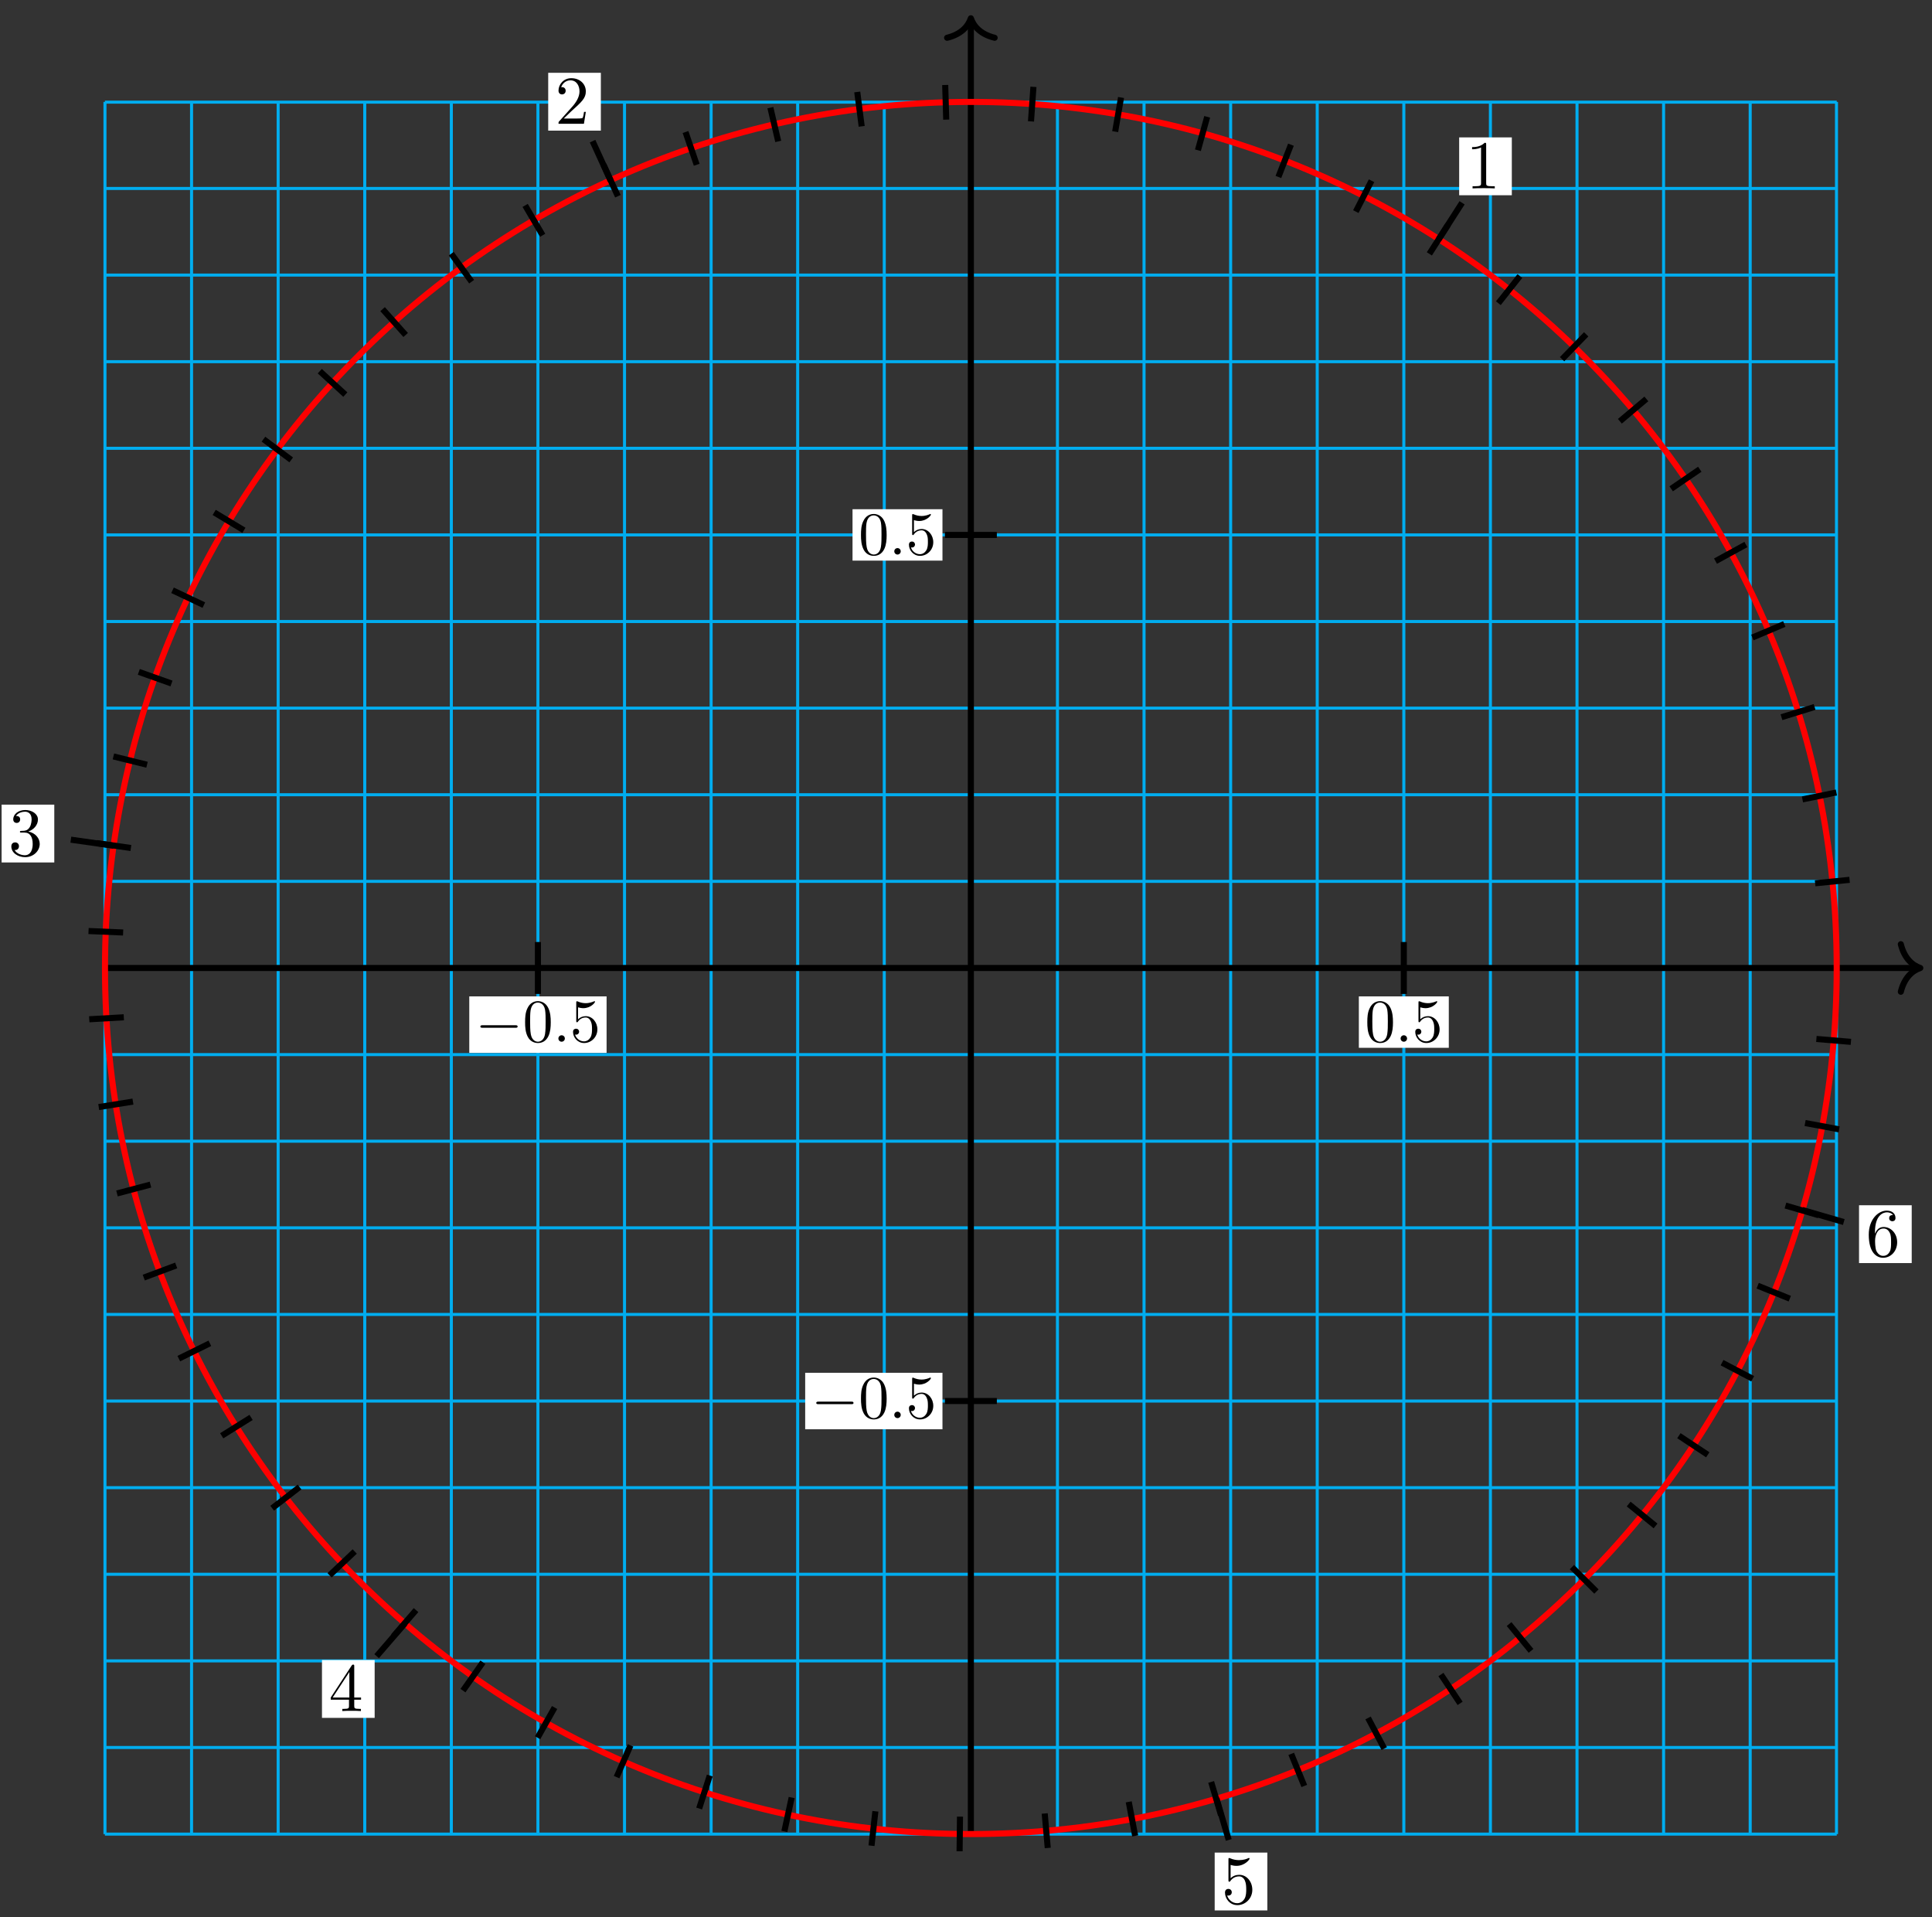 <?xml version="1.0" encoding="UTF-8"?>
<svg xmlns="http://www.w3.org/2000/svg" xmlns:xlink="http://www.w3.org/1999/xlink" width="253pt" height="251pt" viewBox="0 0 253 251" version="1.1">
<rect x="0" y="0" width="253" height="251" fill="#333333" stroke="none"/>
<defs>
<g>
<symbol overflow="visible" id="glyph0-0">
<path style="stroke:none;" d=""/>
</symbol>
<symbol overflow="visible" id="glyph0-1">
<path style="stroke:none;" d="M 2.641 -5.734 C 2.641 -5.953 2.641 -5.969 2.438 -5.969 C 1.875 -5.406 1.078 -5.406 0.797 -5.406 L 0.797 -5.125 C 0.984 -5.125 1.5 -5.125 1.969 -5.359 L 1.969 -0.703 C 1.969 -0.391 1.953 -0.281 1.141 -0.281 L 0.859 -0.281 L 0.859 0 C 1.172 -0.031 1.953 -0.031 2.312 -0.031 C 2.656 -0.031 3.438 -0.031 3.766 0 L 3.766 -0.281 L 3.469 -0.281 C 2.656 -0.281 2.641 -0.375 2.641 -0.703 Z M 2.641 -5.734 "/>
</symbol>
<symbol overflow="visible" id="glyph0-2">
<path style="stroke:none;" d="M 1.141 -0.688 L 2.094 -1.609 C 3.484 -2.859 4.031 -3.344 4.031 -4.234 C 4.031 -5.25 3.219 -5.969 2.125 -5.969 C 1.109 -5.969 0.453 -5.141 0.453 -4.344 C 0.453 -3.844 0.891 -3.844 0.922 -3.844 C 1.078 -3.844 1.391 -3.953 1.391 -4.328 C 1.391 -4.562 1.234 -4.797 0.922 -4.797 C 0.844 -4.797 0.828 -4.797 0.797 -4.781 C 1 -5.359 1.484 -5.688 2.016 -5.688 C 2.828 -5.688 3.203 -4.969 3.203 -4.234 C 3.203 -3.516 2.766 -2.812 2.266 -2.25 L 0.547 -0.328 C 0.453 -0.234 0.453 -0.219 0.453 0 L 3.781 0 L 4.031 -1.562 L 3.797 -1.562 C 3.766 -1.297 3.688 -0.891 3.609 -0.766 C 3.547 -0.688 2.953 -0.688 2.75 -0.688 Z M 1.141 -0.688 "/>
</symbol>
<symbol overflow="visible" id="glyph0-3">
<path style="stroke:none;" d="M 2.594 -3.156 C 3.344 -3.406 3.859 -4.031 3.859 -4.734 C 3.859 -5.469 3.062 -5.969 2.203 -5.969 C 1.297 -5.969 0.625 -5.438 0.625 -4.75 C 0.625 -4.453 0.812 -4.281 1.078 -4.281 C 1.359 -4.281 1.531 -4.484 1.531 -4.75 C 1.531 -5.188 1.109 -5.188 0.984 -5.188 C 1.25 -5.625 1.844 -5.75 2.172 -5.75 C 2.531 -5.75 3.031 -5.547 3.031 -4.75 C 3.031 -4.641 3.016 -4.109 2.781 -3.719 C 2.516 -3.297 2.203 -3.266 1.984 -3.25 C 1.906 -3.25 1.688 -3.234 1.625 -3.234 C 1.562 -3.219 1.5 -3.203 1.5 -3.125 C 1.5 -3.016 1.562 -3.016 1.719 -3.016 L 2.109 -3.016 C 2.844 -3.016 3.172 -2.406 3.172 -1.531 C 3.172 -0.312 2.562 -0.047 2.156 -0.047 C 1.781 -0.047 1.109 -0.203 0.797 -0.734 C 1.109 -0.688 1.375 -0.891 1.375 -1.234 C 1.375 -1.547 1.141 -1.734 0.875 -1.734 C 0.656 -1.734 0.375 -1.609 0.375 -1.203 C 0.375 -0.391 1.203 0.203 2.188 0.203 C 3.281 0.203 4.094 -0.625 4.094 -1.531 C 4.094 -2.266 3.531 -2.969 2.594 -3.156 Z M 2.594 -3.156 "/>
</symbol>
<symbol overflow="visible" id="glyph0-4">
<path style="stroke:none;" d="M 2.641 -1.484 L 2.641 -0.703 C 2.641 -0.375 2.625 -0.281 1.953 -0.281 L 1.766 -0.281 L 1.766 0 C 2.141 -0.031 2.594 -0.031 2.984 -0.031 C 3.359 -0.031 3.828 -0.031 4.203 0 L 4.203 -0.281 L 4.016 -0.281 C 3.344 -0.281 3.328 -0.375 3.328 -0.703 L 3.328 -1.484 L 4.219 -1.484 L 4.219 -1.766 L 3.328 -1.766 L 3.328 -5.844 C 3.328 -6.016 3.328 -6.078 3.188 -6.078 C 3.109 -6.078 3.078 -6.078 3 -5.969 L 0.25 -1.766 L 0.25 -1.484 Z M 2.688 -1.766 L 0.5 -1.766 L 2.688 -5.109 Z M 2.688 -1.766 "/>
</symbol>
<symbol overflow="visible" id="glyph0-5">
<path style="stroke:none;" d="M 4.031 -1.797 C 4.031 -2.875 3.297 -3.766 2.328 -3.766 C 1.891 -3.766 1.5 -3.625 1.188 -3.312 L 1.188 -5.062 C 1.359 -5 1.656 -4.938 1.953 -4.938 C 3.047 -4.938 3.672 -5.766 3.672 -5.875 C 3.672 -5.922 3.656 -5.969 3.594 -5.969 C 3.578 -5.969 3.562 -5.969 3.516 -5.953 C 3.344 -5.859 2.891 -5.688 2.297 -5.688 C 1.938 -5.688 1.531 -5.75 1.109 -5.938 C 1.031 -5.969 1.016 -5.969 1 -5.969 C 0.906 -5.969 0.906 -5.891 0.906 -5.75 L 0.906 -3.094 C 0.906 -2.938 0.906 -2.859 1.031 -2.859 C 1.094 -2.859 1.109 -2.891 1.141 -2.938 C 1.25 -3.078 1.578 -3.562 2.312 -3.562 C 2.766 -3.562 3 -3.156 3.062 -3 C 3.203 -2.656 3.234 -2.312 3.234 -1.859 C 3.234 -1.547 3.234 -1.016 3.016 -0.641 C 2.797 -0.281 2.469 -0.047 2.047 -0.047 C 1.406 -0.047 0.891 -0.531 0.734 -1.062 C 0.766 -1.047 0.797 -1.047 0.891 -1.047 C 1.188 -1.047 1.344 -1.266 1.344 -1.484 C 1.344 -1.688 1.188 -1.922 0.891 -1.922 C 0.766 -1.922 0.453 -1.859 0.453 -1.438 C 0.453 -0.672 1.062 0.203 2.078 0.203 C 3.109 0.203 4.031 -0.656 4.031 -1.797 Z M 4.031 -1.797 "/>
</symbol>
<symbol overflow="visible" id="glyph0-6">
<path style="stroke:none;" d="M 1.188 -2.938 L 1.188 -3.156 C 1.188 -5.422 2.297 -5.75 2.75 -5.75 C 2.969 -5.75 3.344 -5.688 3.547 -5.391 C 3.406 -5.391 3.047 -5.391 3.047 -4.984 C 3.047 -4.703 3.266 -4.578 3.469 -4.578 C 3.609 -4.578 3.875 -4.656 3.875 -5 C 3.875 -5.547 3.484 -5.969 2.734 -5.969 C 1.594 -5.969 0.375 -4.812 0.375 -2.828 C 0.375 -0.438 1.422 0.203 2.25 0.203 C 3.25 0.203 4.094 -0.641 4.094 -1.828 C 4.094 -2.969 3.297 -3.828 2.312 -3.828 C 1.688 -3.828 1.359 -3.375 1.188 -2.938 Z M 2.25 -0.047 C 1.688 -0.047 1.422 -0.594 1.359 -0.719 C 1.203 -1.141 1.203 -1.859 1.203 -2.031 C 1.203 -2.719 1.484 -3.625 2.297 -3.625 C 2.438 -3.625 2.859 -3.625 3.125 -3.062 C 3.297 -2.734 3.297 -2.281 3.297 -1.844 C 3.297 -1.406 3.297 -0.953 3.141 -0.641 C 2.875 -0.094 2.453 -0.047 2.25 -0.047 Z M 2.25 -0.047 "/>
</symbol>
<symbol overflow="visible" id="glyph1-0">
<path style="stroke:none;" d=""/>
</symbol>
<symbol overflow="visible" id="glyph1-1">
<path style="stroke:none;" d="M 5.25 -1.828 C 5.391 -1.828 5.531 -1.828 5.531 -1.984 C 5.531 -2.156 5.391 -2.156 5.25 -2.156 L 0.938 -2.156 C 0.812 -2.156 0.656 -2.156 0.656 -1.984 C 0.656 -1.828 0.812 -1.828 0.938 -1.828 Z M 5.25 -1.828 "/>
</symbol>
<symbol overflow="visible" id="glyph2-0">
<path style="stroke:none;" d=""/>
</symbol>
<symbol overflow="visible" id="glyph2-1">
<path style="stroke:none;" d="M 3.672 -2.547 C 3.672 -3.188 3.625 -3.828 3.344 -4.422 C 2.984 -5.172 2.328 -5.312 1.984 -5.312 C 1.516 -5.312 0.938 -5.094 0.609 -4.359 C 0.344 -3.812 0.312 -3.188 0.312 -2.547 C 0.312 -1.953 0.344 -1.234 0.672 -0.625 C 1.016 0.016 1.594 0.172 1.984 0.172 C 2.422 0.172 3.016 0.016 3.375 -0.75 C 3.625 -1.297 3.672 -1.922 3.672 -2.547 Z M 1.984 0 C 1.672 0 1.203 -0.203 1.062 -0.969 C 0.969 -1.438 0.969 -2.172 0.969 -2.641 C 0.969 -3.156 0.969 -3.688 1.031 -4.109 C 1.188 -5.062 1.781 -5.125 1.984 -5.125 C 2.25 -5.125 2.766 -4.984 2.922 -4.203 C 3 -3.75 3 -3.141 3 -2.641 C 3 -2.047 3 -1.5 2.922 -1 C 2.797 -0.234 2.344 0 1.984 0 Z M 1.984 0 "/>
</symbol>
<symbol overflow="visible" id="glyph2-2">
<path style="stroke:none;" d="M 3.578 -1.609 C 3.578 -2.547 2.922 -3.344 2.062 -3.344 C 1.688 -3.344 1.344 -3.219 1.047 -2.938 L 1.047 -4.5 C 1.219 -4.453 1.469 -4.391 1.734 -4.391 C 2.703 -4.391 3.266 -5.109 3.266 -5.219 C 3.266 -5.266 3.25 -5.312 3.188 -5.312 C 3.172 -5.312 3.156 -5.312 3.125 -5.281 C 2.969 -5.219 2.578 -5.047 2.047 -5.047 C 1.719 -5.047 1.359 -5.109 0.984 -5.281 C 0.922 -5.297 0.906 -5.297 0.891 -5.297 C 0.812 -5.297 0.812 -5.234 0.812 -5.109 L 0.812 -2.75 C 0.812 -2.609 0.812 -2.547 0.922 -2.547 C 0.969 -2.547 0.984 -2.562 1.016 -2.609 C 1.109 -2.734 1.406 -3.172 2.047 -3.172 C 2.469 -3.172 2.656 -2.812 2.719 -2.656 C 2.859 -2.359 2.875 -2.062 2.875 -1.656 C 2.875 -1.375 2.875 -0.906 2.672 -0.562 C 2.484 -0.25 2.188 -0.047 1.828 -0.047 C 1.25 -0.047 0.781 -0.469 0.656 -0.938 C 0.672 -0.938 0.703 -0.922 0.781 -0.922 C 1.047 -0.922 1.188 -1.125 1.188 -1.312 C 1.188 -1.5 1.047 -1.703 0.781 -1.703 C 0.672 -1.703 0.391 -1.656 0.391 -1.281 C 0.391 -0.594 0.953 0.172 1.844 0.172 C 2.766 0.172 3.578 -0.594 3.578 -1.609 Z M 3.578 -1.609 "/>
</symbol>
<symbol overflow="visible" id="glyph3-0">
<path style="stroke:none;" d=""/>
</symbol>
<symbol overflow="visible" id="glyph3-1">
<path style="stroke:none;" d="M 1.531 -0.422 C 1.531 -0.656 1.344 -0.844 1.109 -0.844 C 0.875 -0.844 0.688 -0.656 0.688 -0.422 C 0.688 -0.188 0.875 0 1.109 0 C 1.344 0 1.531 -0.188 1.531 -0.422 Z M 1.531 -0.422 "/>
</symbol>
</g>
</defs>
<g id="surface1">
<path style="fill:none;stroke-width:0.399;stroke-linecap:butt;stroke-linejoin:miter;stroke:rgb(0%,67.839%,93.729%);stroke-opacity:1;stroke-miterlimit:10;" d="M -113.401 -113.395 L 113.386 -113.395 M -113.401 -102.055 L 113.386 -102.055 M -113.401 -90.716 L 113.386 -90.716 M -113.401 -79.377 L 113.386 -79.377 M -113.401 -68.038 L 113.386 -68.038 M -113.401 -56.698 L 113.386 -56.698 M -113.401 -45.359 L 113.386 -45.359 M -113.401 -34.02 L 113.386 -34.02 M -113.401 -22.68 L 113.386 -22.68 M -113.401 -11.341 L 113.386 -11.341 M -113.401 -0.002 L 113.386 -0.002 M -113.401 11.341 L 113.386 11.341 M -113.401 22.681 L 113.386 22.681 M -113.401 34.02 L 113.386 34.02 M -113.401 45.359 L 113.386 45.359 M -113.401 56.698 L 113.386 56.698 M -113.401 68.038 L 113.386 68.038 M -113.401 79.377 L 113.386 79.377 M -113.401 90.716 L 113.386 90.716 M -113.401 102.055 L 113.386 102.055 M -113.401 113.356 L 113.386 113.356 M -113.393 -113.399 L -113.393 113.387 M -102.053 -113.399 L -102.053 113.387 M -90.714 -113.399 L -90.714 113.387 M -79.374 -113.399 L -79.374 113.387 M -68.035 -113.399 L -68.035 113.387 M -56.695 -113.399 L -56.695 113.387 M -45.356 -113.399 L -45.356 113.387 M -34.016 -113.399 L -34.016 113.387 M -22.681 -113.399 L -22.681 113.387 M -11.341 -113.399 L -11.341 113.387 M -0.002 -113.399 L -0.002 113.387 M 11.338 -113.399 L 11.338 113.387 M 22.677 -113.399 L 22.677 113.387 M 34.017 -113.399 L 34.017 113.387 M 45.356 -113.399 L 45.356 113.387 M 56.696 -113.399 L 56.696 113.387 M 68.035 -113.399 L 68.035 113.387 M 79.375 -113.399 L 79.375 113.387 M 90.714 -113.399 L 90.714 113.387 M 102.054 -113.399 L 102.054 113.387 M 113.354 -113.399 L 113.354 113.387 " transform="matrix(1,0,0,-1,127.138,126.729)"/>
<path style="fill:none;stroke-width:0.797;stroke-linecap:butt;stroke-linejoin:miter;stroke:rgb(0%,0%,0%);stroke-opacity:1;stroke-miterlimit:10;" d="M -113.389 -0.002 L 123.928 -0.002 " transform="matrix(1,0,0,-1,127.138,126.729)"/>
<path style="fill:none;stroke-width:0.797;stroke-linecap:round;stroke-linejoin:round;stroke:rgb(0%,0%,0%);stroke-opacity:1;stroke-miterlimit:10;" d="M -2.552 3.111 C -2.083 1.244 -1.044 0.361 -0.002 -0.002 C -1.044 -0.361 -2.083 -1.244 -2.552 -3.111 " transform="matrix(1,0,0,-1,251.47,126.729)"/>
<path style="fill:none;stroke-width:0.797;stroke-linecap:butt;stroke-linejoin:miter;stroke:rgb(0%,0%,0%);stroke-opacity:1;stroke-miterlimit:10;" d="M -0.002 -113.387 L -0.002 123.929 " transform="matrix(1,0,0,-1,127.138,126.729)"/>
<path style="fill:none;stroke-width:0.797;stroke-linecap:round;stroke-linejoin:round;stroke:rgb(0%,0%,0%);stroke-opacity:1;stroke-miterlimit:10;" d="M -2.551 3.111 C -2.086 1.244 -1.047 0.361 -0 0.002 C -1.047 -0.362 -2.086 -1.244 -2.551 -3.112 " transform="matrix(0,-1,-1,0,127.138,2.394)"/>
<path style="fill:none;stroke-width:0.797;stroke-linecap:butt;stroke-linejoin:miter;stroke:rgb(100%,0%,0%);stroke-opacity:1;stroke-miterlimit:10;" d="M 113.386 -0.002 C 113.386 62.624 62.621 113.387 -0.002 113.387 C -62.621 113.387 -113.389 62.624 -113.389 -0.002 C -113.389 -62.624 -62.621 -113.387 -0.002 -113.387 C 62.621 -113.387 113.386 -62.624 113.386 -0.002 Z M 113.386 -0.002 " transform="matrix(1,0,0,-1,127.138,126.729)"/>
<path style="fill:none;stroke-width:0.797;stroke-linecap:butt;stroke-linejoin:miter;stroke:rgb(0%,0%,0%);stroke-opacity:1;stroke-miterlimit:10;" d="M 110.558 11.091 L 115.069 11.54 " transform="matrix(1,0,0,-1,127.138,126.729)"/>
<path style="fill:none;stroke-width:0.797;stroke-linecap:butt;stroke-linejoin:miter;stroke:rgb(0%,0%,0%);stroke-opacity:1;stroke-miterlimit:10;" d="M 108.897 22.071 L 113.343 22.973 " transform="matrix(1,0,0,-1,127.138,126.729)"/>
<path style="fill:none;stroke-width:0.797;stroke-linecap:butt;stroke-linejoin:miter;stroke:rgb(0%,0%,0%);stroke-opacity:1;stroke-miterlimit:10;" d="M 106.151 32.832 L 110.487 34.172 " transform="matrix(1,0,0,-1,127.138,126.729)"/>
<path style="fill:none;stroke-width:0.797;stroke-linecap:butt;stroke-linejoin:miter;stroke:rgb(0%,0%,0%);stroke-opacity:1;stroke-miterlimit:10;" d="M 102.343 43.265 L 106.522 45.031 " transform="matrix(1,0,0,-1,127.138,126.729)"/>
<path style="fill:none;stroke-width:0.797;stroke-linecap:butt;stroke-linejoin:miter;stroke:rgb(0%,0%,0%);stroke-opacity:1;stroke-miterlimit:10;" d="M 97.511 53.265 L 101.491 55.441 " transform="matrix(1,0,0,-1,127.138,126.729)"/>
<path style="fill:none;stroke-width:0.797;stroke-linecap:butt;stroke-linejoin:miter;stroke:rgb(0%,0%,0%);stroke-opacity:1;stroke-miterlimit:10;" d="M 91.707 62.733 L 95.452 65.296 " transform="matrix(1,0,0,-1,127.138,126.729)"/>
<path style="fill:none;stroke-width:0.797;stroke-linecap:butt;stroke-linejoin:miter;stroke:rgb(0%,0%,0%);stroke-opacity:1;stroke-miterlimit:10;" d="M 84.988 71.577 L 88.457 74.502 " transform="matrix(1,0,0,-1,127.138,126.729)"/>
<path style="fill:none;stroke-width:0.797;stroke-linecap:butt;stroke-linejoin:miter;stroke:rgb(0%,0%,0%);stroke-opacity:1;stroke-miterlimit:10;" d="M 77.418 79.705 L 80.578 82.959 " transform="matrix(1,0,0,-1,127.138,126.729)"/>
<path style="fill:none;stroke-width:0.797;stroke-linecap:butt;stroke-linejoin:miter;stroke:rgb(0%,0%,0%);stroke-opacity:1;stroke-miterlimit:10;" d="M 69.074 87.033 L 71.895 90.587 " transform="matrix(1,0,0,-1,127.138,126.729)"/>
<path style="fill:none;stroke-width:0.797;stroke-linecap:butt;stroke-linejoin:miter;stroke:rgb(0%,0%,0%);stroke-opacity:1;stroke-miterlimit:10;" d="M 60.039 93.493 L 62.493 97.31 " transform="matrix(1,0,0,-1,127.138,126.729)"/>
<path style="fill:none;stroke-width:0.797;stroke-linecap:butt;stroke-linejoin:miter;stroke:rgb(0%,0%,0%);stroke-opacity:1;stroke-miterlimit:10;" d="M 50.411 99.024 L 52.466 103.067 " transform="matrix(1,0,0,-1,127.138,126.729)"/>
<path style="fill:none;stroke-width:0.797;stroke-linecap:butt;stroke-linejoin:miter;stroke:rgb(0%,0%,0%);stroke-opacity:1;stroke-miterlimit:10;" d="M 40.271 103.559 L 41.915 107.786 " transform="matrix(1,0,0,-1,127.138,126.729)"/>
<path style="fill:none;stroke-width:0.797;stroke-linecap:butt;stroke-linejoin:miter;stroke:rgb(0%,0%,0%);stroke-opacity:1;stroke-miterlimit:10;" d="M 29.732 107.059 L 30.947 111.434 " transform="matrix(1,0,0,-1,127.138,126.729)"/>
<path style="fill:none;stroke-width:0.797;stroke-linecap:butt;stroke-linejoin:miter;stroke:rgb(0%,0%,0%);stroke-opacity:1;stroke-miterlimit:10;" d="M 18.896 109.496 L 19.666 113.965 " transform="matrix(1,0,0,-1,127.138,126.729)"/>
<path style="fill:none;stroke-width:0.797;stroke-linecap:butt;stroke-linejoin:miter;stroke:rgb(0%,0%,0%);stroke-opacity:1;stroke-miterlimit:10;" d="M 7.873 110.836 L 8.193 115.359 " transform="matrix(1,0,0,-1,127.138,126.729)"/>
<path style="fill:none;stroke-width:0.797;stroke-linecap:butt;stroke-linejoin:miter;stroke:rgb(0%,0%,0%);stroke-opacity:1;stroke-miterlimit:10;" d="M -3.228 111.067 L -3.361 115.602 " transform="matrix(1,0,0,-1,127.138,126.729)"/>
<path style="fill:none;stroke-width:0.797;stroke-linecap:butt;stroke-linejoin:miter;stroke:rgb(0%,0%,0%);stroke-opacity:1;stroke-miterlimit:10;" d="M -14.298 110.188 L -14.88 114.688 " transform="matrix(1,0,0,-1,127.138,126.729)"/>
<path style="fill:none;stroke-width:0.797;stroke-linecap:butt;stroke-linejoin:miter;stroke:rgb(0%,0%,0%);stroke-opacity:1;stroke-miterlimit:10;" d="M -25.227 108.215 L -26.255 112.633 " transform="matrix(1,0,0,-1,127.138,126.729)"/>
<path style="fill:none;stroke-width:0.797;stroke-linecap:butt;stroke-linejoin:miter;stroke:rgb(0%,0%,0%);stroke-opacity:1;stroke-miterlimit:10;" d="M -35.903 105.157 L -37.368 109.446 " transform="matrix(1,0,0,-1,127.138,126.729)"/>
<path style="fill:none;stroke-width:0.797;stroke-linecap:butt;stroke-linejoin:miter;stroke:rgb(0%,0%,0%);stroke-opacity:1;stroke-miterlimit:10;" d="M -46.223 101.04 L -48.11 105.169 " transform="matrix(1,0,0,-1,127.138,126.729)"/>
<path style="fill:none;stroke-width:0.797;stroke-linecap:butt;stroke-linejoin:miter;stroke:rgb(0%,0%,0%);stroke-opacity:1;stroke-miterlimit:10;" d="M -56.078 95.923 L -58.367 99.837 " transform="matrix(1,0,0,-1,127.138,126.729)"/>
<path style="fill:none;stroke-width:0.797;stroke-linecap:butt;stroke-linejoin:miter;stroke:rgb(0%,0%,0%);stroke-opacity:1;stroke-miterlimit:10;" d="M -65.375 89.849 L -68.043 93.517 " transform="matrix(1,0,0,-1,127.138,126.729)"/>
<path style="fill:none;stroke-width:0.797;stroke-linecap:butt;stroke-linejoin:miter;stroke:rgb(0%,0%,0%);stroke-opacity:1;stroke-miterlimit:10;" d="M -74.015 82.873 L -77.038 86.255 " transform="matrix(1,0,0,-1,127.138,126.729)"/>
<path style="fill:none;stroke-width:0.797;stroke-linecap:butt;stroke-linejoin:miter;stroke:rgb(0%,0%,0%);stroke-opacity:1;stroke-miterlimit:10;" d="M -81.917 75.069 L -85.261 78.135 " transform="matrix(1,0,0,-1,127.138,126.729)"/>
<path style="fill:none;stroke-width:0.797;stroke-linecap:butt;stroke-linejoin:miter;stroke:rgb(0%,0%,0%);stroke-opacity:1;stroke-miterlimit:10;" d="M -89.003 66.518 L -92.636 69.233 " transform="matrix(1,0,0,-1,127.138,126.729)"/>
<path style="fill:none;stroke-width:0.797;stroke-linecap:butt;stroke-linejoin:miter;stroke:rgb(0%,0%,0%);stroke-opacity:1;stroke-miterlimit:10;" d="M -95.198 57.3 L -99.089 59.644 " transform="matrix(1,0,0,-1,127.138,126.729)"/>
<path style="fill:none;stroke-width:0.797;stroke-linecap:butt;stroke-linejoin:miter;stroke:rgb(0%,0%,0%);stroke-opacity:1;stroke-miterlimit:10;" d="M -100.444 47.507 L -104.545 49.449 " transform="matrix(1,0,0,-1,127.138,126.729)"/>
<path style="fill:none;stroke-width:0.797;stroke-linecap:butt;stroke-linejoin:miter;stroke:rgb(0%,0%,0%);stroke-opacity:1;stroke-miterlimit:10;" d="M -104.682 37.246 L -108.959 38.766 " transform="matrix(1,0,0,-1,127.138,126.729)"/>
<path style="fill:none;stroke-width:0.797;stroke-linecap:butt;stroke-linejoin:miter;stroke:rgb(0%,0%,0%);stroke-opacity:1;stroke-miterlimit:10;" d="M -107.885 26.61 L -112.287 27.696 " transform="matrix(1,0,0,-1,127.138,126.729)"/>
<path style="fill:none;stroke-width:0.797;stroke-linecap:butt;stroke-linejoin:miter;stroke:rgb(0%,0%,0%);stroke-opacity:1;stroke-miterlimit:10;" d="M -109.998 15.708 L -114.49 16.349 " transform="matrix(1,0,0,-1,127.138,126.729)"/>
<path style="fill:none;stroke-width:0.797;stroke-linecap:butt;stroke-linejoin:miter;stroke:rgb(0%,0%,0%);stroke-opacity:1;stroke-miterlimit:10;" d="M -111.014 4.646 L -115.545 4.838 " transform="matrix(1,0,0,-1,127.138,126.729)"/>
<path style="fill:none;stroke-width:0.797;stroke-linecap:butt;stroke-linejoin:miter;stroke:rgb(0%,0%,0%);stroke-opacity:1;stroke-miterlimit:10;" d="M -110.924 -6.455 L -115.451 -6.716 " transform="matrix(1,0,0,-1,127.138,126.729)"/>
<path style="fill:none;stroke-width:0.797;stroke-linecap:butt;stroke-linejoin:miter;stroke:rgb(0%,0%,0%);stroke-opacity:1;stroke-miterlimit:10;" d="M -109.729 -17.493 L -114.209 -18.208 " transform="matrix(1,0,0,-1,127.138,126.729)"/>
<path style="fill:none;stroke-width:0.797;stroke-linecap:butt;stroke-linejoin:miter;stroke:rgb(0%,0%,0%);stroke-opacity:1;stroke-miterlimit:10;" d="M -107.432 -28.36 L -111.819 -29.52 " transform="matrix(1,0,0,-1,127.138,126.729)"/>
<path style="fill:none;stroke-width:0.797;stroke-linecap:butt;stroke-linejoin:miter;stroke:rgb(0%,0%,0%);stroke-opacity:1;stroke-miterlimit:10;" d="M -104.065 -38.945 L -108.311 -40.535 " transform="matrix(1,0,0,-1,127.138,126.729)"/>
<path style="fill:none;stroke-width:0.797;stroke-linecap:butt;stroke-linejoin:miter;stroke:rgb(0%,0%,0%);stroke-opacity:1;stroke-miterlimit:10;" d="M -99.655 -49.136 L -103.725 -51.144 " transform="matrix(1,0,0,-1,127.138,126.729)"/>
<path style="fill:none;stroke-width:0.797;stroke-linecap:butt;stroke-linejoin:miter;stroke:rgb(0%,0%,0%);stroke-opacity:1;stroke-miterlimit:10;" d="M -94.257 -58.839 L -98.104 -61.245 " transform="matrix(1,0,0,-1,127.138,126.729)"/>
<path style="fill:none;stroke-width:0.797;stroke-linecap:butt;stroke-linejoin:miter;stroke:rgb(0%,0%,0%);stroke-opacity:1;stroke-miterlimit:10;" d="M -87.909 -67.956 L -91.499 -70.729 " transform="matrix(1,0,0,-1,127.138,126.729)"/>
<path style="fill:none;stroke-width:0.797;stroke-linecap:butt;stroke-linejoin:miter;stroke:rgb(0%,0%,0%);stroke-opacity:1;stroke-miterlimit:10;" d="M -80.687 -76.393 L -83.98 -79.51 " transform="matrix(1,0,0,-1,127.138,126.729)"/>
<path style="fill:none;stroke-width:0.797;stroke-linecap:butt;stroke-linejoin:miter;stroke:rgb(0%,0%,0%);stroke-opacity:1;stroke-miterlimit:10;" d="M -72.656 -84.068 L -75.624 -87.498 " transform="matrix(1,0,0,-1,127.138,126.729)"/>
<path style="fill:none;stroke-width:0.797;stroke-linecap:butt;stroke-linejoin:miter;stroke:rgb(0%,0%,0%);stroke-opacity:1;stroke-miterlimit:10;" d="M -63.902 -90.9 L -66.511 -94.61 " transform="matrix(1,0,0,-1,127.138,126.729)"/>
<path style="fill:none;stroke-width:0.797;stroke-linecap:butt;stroke-linejoin:miter;stroke:rgb(0%,0%,0%);stroke-opacity:1;stroke-miterlimit:10;" d="M -54.512 -96.821 L -56.738 -100.774 " transform="matrix(1,0,0,-1,127.138,126.729)"/>
<path style="fill:none;stroke-width:0.797;stroke-linecap:butt;stroke-linejoin:miter;stroke:rgb(0%,0%,0%);stroke-opacity:1;stroke-miterlimit:10;" d="M -44.571 -101.778 L -46.391 -105.934 " transform="matrix(1,0,0,-1,127.138,126.729)"/>
<path style="fill:none;stroke-width:0.797;stroke-linecap:butt;stroke-linejoin:miter;stroke:rgb(0%,0%,0%);stroke-opacity:1;stroke-miterlimit:10;" d="M -34.188 -105.727 L -35.583 -110.043 " transform="matrix(1,0,0,-1,127.138,126.729)"/>
<path style="fill:none;stroke-width:0.797;stroke-linecap:butt;stroke-linejoin:miter;stroke:rgb(0%,0%,0%);stroke-opacity:1;stroke-miterlimit:10;" d="M -23.466 -108.606 L -24.423 -113.039 " transform="matrix(1,0,0,-1,127.138,126.729)"/>
<path style="fill:none;stroke-width:0.797;stroke-linecap:butt;stroke-linejoin:miter;stroke:rgb(0%,0%,0%);stroke-opacity:1;stroke-miterlimit:10;" d="M -12.505 -110.407 L -13.013 -114.914 " transform="matrix(1,0,0,-1,127.138,126.729)"/>
<path style="fill:none;stroke-width:0.797;stroke-linecap:butt;stroke-linejoin:miter;stroke:rgb(0%,0%,0%);stroke-opacity:1;stroke-miterlimit:10;" d="M -1.424 -111.106 L -1.478 -115.641 " transform="matrix(1,0,0,-1,127.138,126.729)"/>
<path style="fill:none;stroke-width:0.797;stroke-linecap:butt;stroke-linejoin:miter;stroke:rgb(0%,0%,0%);stroke-opacity:1;stroke-miterlimit:10;" d="M 9.67 -110.696 L 10.068 -115.211 " transform="matrix(1,0,0,-1,127.138,126.729)"/>
<path style="fill:none;stroke-width:0.797;stroke-linecap:butt;stroke-linejoin:miter;stroke:rgb(0%,0%,0%);stroke-opacity:1;stroke-miterlimit:10;" d="M 20.673 -109.172 L 21.517 -113.629 " transform="matrix(1,0,0,-1,127.138,126.729)"/>
<path style="fill:none;stroke-width:0.797;stroke-linecap:butt;stroke-linejoin:miter;stroke:rgb(0%,0%,0%);stroke-opacity:1;stroke-miterlimit:10;" d="M 31.466 -106.563 L 32.755 -110.914 " transform="matrix(1,0,0,-1,127.138,126.729)"/>
<path style="fill:none;stroke-width:0.797;stroke-linecap:butt;stroke-linejoin:miter;stroke:rgb(0%,0%,0%);stroke-opacity:1;stroke-miterlimit:10;" d="M 41.95 -102.891 L 43.661 -107.09 " transform="matrix(1,0,0,-1,127.138,126.729)"/>
<path style="fill:none;stroke-width:0.797;stroke-linecap:butt;stroke-linejoin:miter;stroke:rgb(0%,0%,0%);stroke-opacity:1;stroke-miterlimit:10;" d="M 52.012 -98.188 L 54.133 -102.196 " transform="matrix(1,0,0,-1,127.138,126.729)"/>
<path style="fill:none;stroke-width:0.797;stroke-linecap:butt;stroke-linejoin:miter;stroke:rgb(0%,0%,0%);stroke-opacity:1;stroke-miterlimit:10;" d="M 61.555 -92.501 L 64.067 -96.278 " transform="matrix(1,0,0,-1,127.138,126.729)"/>
<path style="fill:none;stroke-width:0.797;stroke-linecap:butt;stroke-linejoin:miter;stroke:rgb(0%,0%,0%);stroke-opacity:1;stroke-miterlimit:10;" d="M 70.481 -85.896 L 73.355 -89.404 " transform="matrix(1,0,0,-1,127.138,126.729)"/>
<path style="fill:none;stroke-width:0.797;stroke-linecap:butt;stroke-linejoin:miter;stroke:rgb(0%,0%,0%);stroke-opacity:1;stroke-miterlimit:10;" d="M 78.707 -78.436 L 81.918 -81.638 " transform="matrix(1,0,0,-1,127.138,126.729)"/>
<path style="fill:none;stroke-width:0.797;stroke-linecap:butt;stroke-linejoin:miter;stroke:rgb(0%,0%,0%);stroke-opacity:1;stroke-miterlimit:10;" d="M 86.14 -70.182 L 89.66 -73.049 " transform="matrix(1,0,0,-1,127.138,126.729)"/>
<path style="fill:none;stroke-width:0.797;stroke-linecap:butt;stroke-linejoin:miter;stroke:rgb(0%,0%,0%);stroke-opacity:1;stroke-miterlimit:10;" d="M 92.718 -61.233 L 96.499 -63.733 " transform="matrix(1,0,0,-1,127.138,126.729)"/>
<path style="fill:none;stroke-width:0.797;stroke-linecap:butt;stroke-linejoin:miter;stroke:rgb(0%,0%,0%);stroke-opacity:1;stroke-miterlimit:10;" d="M 98.366 -51.671 L 102.382 -53.78 " transform="matrix(1,0,0,-1,127.138,126.729)"/>
<path style="fill:none;stroke-width:0.797;stroke-linecap:butt;stroke-linejoin:miter;stroke:rgb(0%,0%,0%);stroke-opacity:1;stroke-miterlimit:10;" d="M 103.034 -41.598 L 107.241 -43.293 " transform="matrix(1,0,0,-1,127.138,126.729)"/>
<path style="fill:none;stroke-width:0.797;stroke-linecap:butt;stroke-linejoin:miter;stroke:rgb(0%,0%,0%);stroke-opacity:1;stroke-miterlimit:10;" d="M 106.671 -31.102 L 111.022 -32.371 " transform="matrix(1,0,0,-1,127.138,126.729)"/>
<path style="fill:none;stroke-width:0.797;stroke-linecap:butt;stroke-linejoin:miter;stroke:rgb(0%,0%,0%);stroke-opacity:1;stroke-miterlimit:10;" d="M 109.245 -20.298 L 113.702 -21.126 " transform="matrix(1,0,0,-1,127.138,126.729)"/>
<path style="fill:none;stroke-width:0.797;stroke-linecap:butt;stroke-linejoin:miter;stroke:rgb(0%,0%,0%);stroke-opacity:1;stroke-miterlimit:10;" d="M 110.722 -9.294 L 115.245 -9.673 " transform="matrix(1,0,0,-1,127.138,126.729)"/>
<path style="fill:none;stroke-width:0.797;stroke-linecap:butt;stroke-linejoin:miter;stroke:rgb(0%,0%,0%);stroke-opacity:1;stroke-miterlimit:10;" d="M 61.262 95.407 L 64.325 100.177 " transform="matrix(1,0,0,-1,127.138,126.729)"/>
<path style=" stroke:none;fill-rule:nonzero;fill:rgb(100%,100%,100%);fill-opacity:1;" d="M 197.977 17.988 L 191.082 17.988 L 191.082 25.562 L 197.977 25.562 Z M 197.977 17.988 "/>
<g style="fill:rgb(0%,0%,0%);fill-opacity:1;">
  <use xlink:href="#glyph0-1" x="191.977" y="24.665"/>
</g>
<path style="fill:none;stroke-width:0.797;stroke-linecap:butt;stroke-linejoin:miter;stroke:rgb(0%,0%,0%);stroke-opacity:1;stroke-miterlimit:10;" d="M -47.184 103.094 L -49.539 108.25 " transform="matrix(1,0,0,-1,127.138,126.729)"/>
<path style=" stroke:none;fill-rule:nonzero;fill:rgb(100%,100%,100%);fill-opacity:1;" d="M 78.684 9.531 L 71.789 9.531 L 71.789 17.102 L 78.684 17.102 Z M 78.684 9.531 "/>
<g style="fill:rgb(0%,0%,0%);fill-opacity:1;">
  <use xlink:href="#glyph0-2" x="72.684" y="16.206"/>
</g>
<path style="fill:none;stroke-width:0.797;stroke-linecap:butt;stroke-linejoin:miter;stroke:rgb(0%,0%,0%);stroke-opacity:1;stroke-miterlimit:10;" d="M -112.248 16.001 L -117.861 16.798 " transform="matrix(1,0,0,-1,127.138,126.729)"/>
<path style=" stroke:none;fill-rule:nonzero;fill:rgb(100%,100%,100%);fill-opacity:1;" d="M 7.109 105.344 L 0.211 105.344 L 0.211 112.914 L 7.109 112.914 Z M 7.109 105.344 "/>
<g style="fill:rgb(0%,0%,0%);fill-opacity:1;">
  <use xlink:href="#glyph0-3" x="1.109" y="112.018"/>
</g>
<path style="fill:none;stroke-width:0.797;stroke-linecap:butt;stroke-linejoin:miter;stroke:rgb(0%,0%,0%);stroke-opacity:1;stroke-miterlimit:10;" d="M -74.113 -85.81 L -77.816 -90.099 " transform="matrix(1,0,0,-1,127.138,126.729)"/>
<path style=" stroke:none;fill-rule:nonzero;fill:rgb(100%,100%,100%);fill-opacity:1;" d="M 49.062 217.336 L 42.164 217.336 L 42.164 224.906 L 49.062 224.906 Z M 49.062 217.336 "/>
<g style="fill:rgb(0%,0%,0%);fill-opacity:1;">
  <use xlink:href="#glyph0-4" x="43.061" y="224.011"/>
</g>
<path style="fill:none;stroke-width:0.797;stroke-linecap:butt;stroke-linejoin:miter;stroke:rgb(0%,0%,0%);stroke-opacity:1;stroke-miterlimit:10;" d="M 32.161 -108.723 L 33.767 -114.16 " transform="matrix(1,0,0,-1,127.138,126.729)"/>
<path style=" stroke:none;fill-rule:nonzero;fill:rgb(100%,100%,100%);fill-opacity:1;" d="M 165.961 242.543 L 159.066 242.543 L 159.066 250.117 L 165.961 250.117 Z M 165.961 242.543 "/>
<g style="fill:rgb(0%,0%,0%);fill-opacity:1;">
  <use xlink:href="#glyph0-5" x="159.963" y="249.219"/>
</g>
<path style="fill:none;stroke-width:0.797;stroke-linecap:butt;stroke-linejoin:miter;stroke:rgb(0%,0%,0%);stroke-opacity:1;stroke-miterlimit:10;" d="M 108.866 -31.68 L 114.311 -33.262 " transform="matrix(1,0,0,-1,127.138,126.729)"/>
<path style=" stroke:none;fill-rule:nonzero;fill:rgb(100%,100%,100%);fill-opacity:1;" d="M 250.344 157.793 L 243.445 157.793 L 243.445 165.363 L 250.344 165.363 Z M 250.344 157.793 "/>
<g style="fill:rgb(0%,0%,0%);fill-opacity:1;">
  <use xlink:href="#glyph0-6" x="244.344" y="164.467"/>
</g>
<path style="fill:none;stroke-width:0.797;stroke-linecap:butt;stroke-linejoin:miter;stroke:rgb(0%,0%,0%);stroke-opacity:1;stroke-miterlimit:10;" d="M 3.401 -56.694 L -3.4 -56.694 " transform="matrix(1,0,0,-1,127.138,126.729)"/>
<path style=" stroke:none;fill-rule:nonzero;fill:rgb(100%,100%,100%);fill-opacity:1;" d="M 123.418 179.727 L 105.441 179.727 L 105.441 187.121 L 123.418 187.121 Z M 123.418 179.727 "/>
<g style="fill:rgb(0%,0%,0%);fill-opacity:1;">
  <use xlink:href="#glyph1-1" x="106.237" y="185.661"/>
</g>
<g style="fill:rgb(0%,0%,0%);fill-opacity:1;">
  <use xlink:href="#glyph2-1" x="112.436" y="185.661"/>
</g>
<g style="fill:rgb(0%,0%,0%);fill-opacity:1;">
  <use xlink:href="#glyph3-1" x="116.421" y="185.661"/>
</g>
<g style="fill:rgb(0%,0%,0%);fill-opacity:1;">
  <use xlink:href="#glyph2-2" x="118.636" y="185.661"/>
</g>
<path style="fill:none;stroke-width:0.797;stroke-linecap:butt;stroke-linejoin:miter;stroke:rgb(0%,0%,0%);stroke-opacity:1;stroke-miterlimit:10;" d="M -56.695 3.4 L -56.695 -3.4 " transform="matrix(1,0,0,-1,127.138,126.729)"/>
<path style=" stroke:none;fill-rule:nonzero;fill:rgb(100%,100%,100%);fill-opacity:1;" d="M 79.434 130.449 L 61.453 130.449 L 61.453 137.844 L 79.434 137.844 Z M 79.434 130.449 "/>
<g style="fill:rgb(0%,0%,0%);fill-opacity:1;">
  <use xlink:href="#glyph1-1" x="62.252" y="136.383"/>
</g>
<g style="fill:rgb(0%,0%,0%);fill-opacity:1;">
  <use xlink:href="#glyph2-1" x="68.451" y="136.383"/>
</g>
<g style="fill:rgb(0%,0%,0%);fill-opacity:1;">
  <use xlink:href="#glyph3-1" x="72.436" y="136.383"/>
</g>
<g style="fill:rgb(0%,0%,0%);fill-opacity:1;">
  <use xlink:href="#glyph2-2" x="74.65" y="136.383"/>
</g>
<path style="fill:none;stroke-width:0.797;stroke-linecap:butt;stroke-linejoin:miter;stroke:rgb(0%,0%,0%);stroke-opacity:1;stroke-miterlimit:10;" d="M 3.401 56.694 L -3.4 56.694 " transform="matrix(1,0,0,-1,127.138,126.729)"/>
<path style=" stroke:none;fill-rule:nonzero;fill:rgb(100%,100%,100%);fill-opacity:1;" d="M 123.418 66.668 L 111.641 66.668 L 111.641 73.398 L 123.418 73.398 Z M 123.418 66.668 "/>
<g style="fill:rgb(0%,0%,0%);fill-opacity:1;">
  <use xlink:href="#glyph2-1" x="112.436" y="72.601"/>
</g>
<g style="fill:rgb(0%,0%,0%);fill-opacity:1;">
  <use xlink:href="#glyph3-1" x="116.422" y="72.601"/>
</g>
<g style="fill:rgb(0%,0%,0%);fill-opacity:1;">
  <use xlink:href="#glyph2-2" x="118.636" y="72.601"/>
</g>
<path style="fill:none;stroke-width:0.797;stroke-linecap:butt;stroke-linejoin:miter;stroke:rgb(0%,0%,0%);stroke-opacity:1;stroke-miterlimit:10;" d="M 56.692 3.4 L 56.692 -3.4 " transform="matrix(1,0,0,-1,127.138,126.729)"/>
<path style=" stroke:none;fill-rule:nonzero;fill:rgb(100%,100%,100%);fill-opacity:1;" d="M 189.723 130.449 L 177.945 130.449 L 177.945 137.18 L 189.723 137.18 Z M 189.723 130.449 "/>
<g style="fill:rgb(0%,0%,0%);fill-opacity:1;">
  <use xlink:href="#glyph2-1" x="178.741" y="136.383"/>
</g>
<g style="fill:rgb(0%,0%,0%);fill-opacity:1;">
  <use xlink:href="#glyph3-1" x="182.727" y="136.383"/>
</g>
<g style="fill:rgb(0%,0%,0%);fill-opacity:1;">
  <use xlink:href="#glyph2-2" x="184.941" y="136.383"/>
</g>
</g>
</svg>
